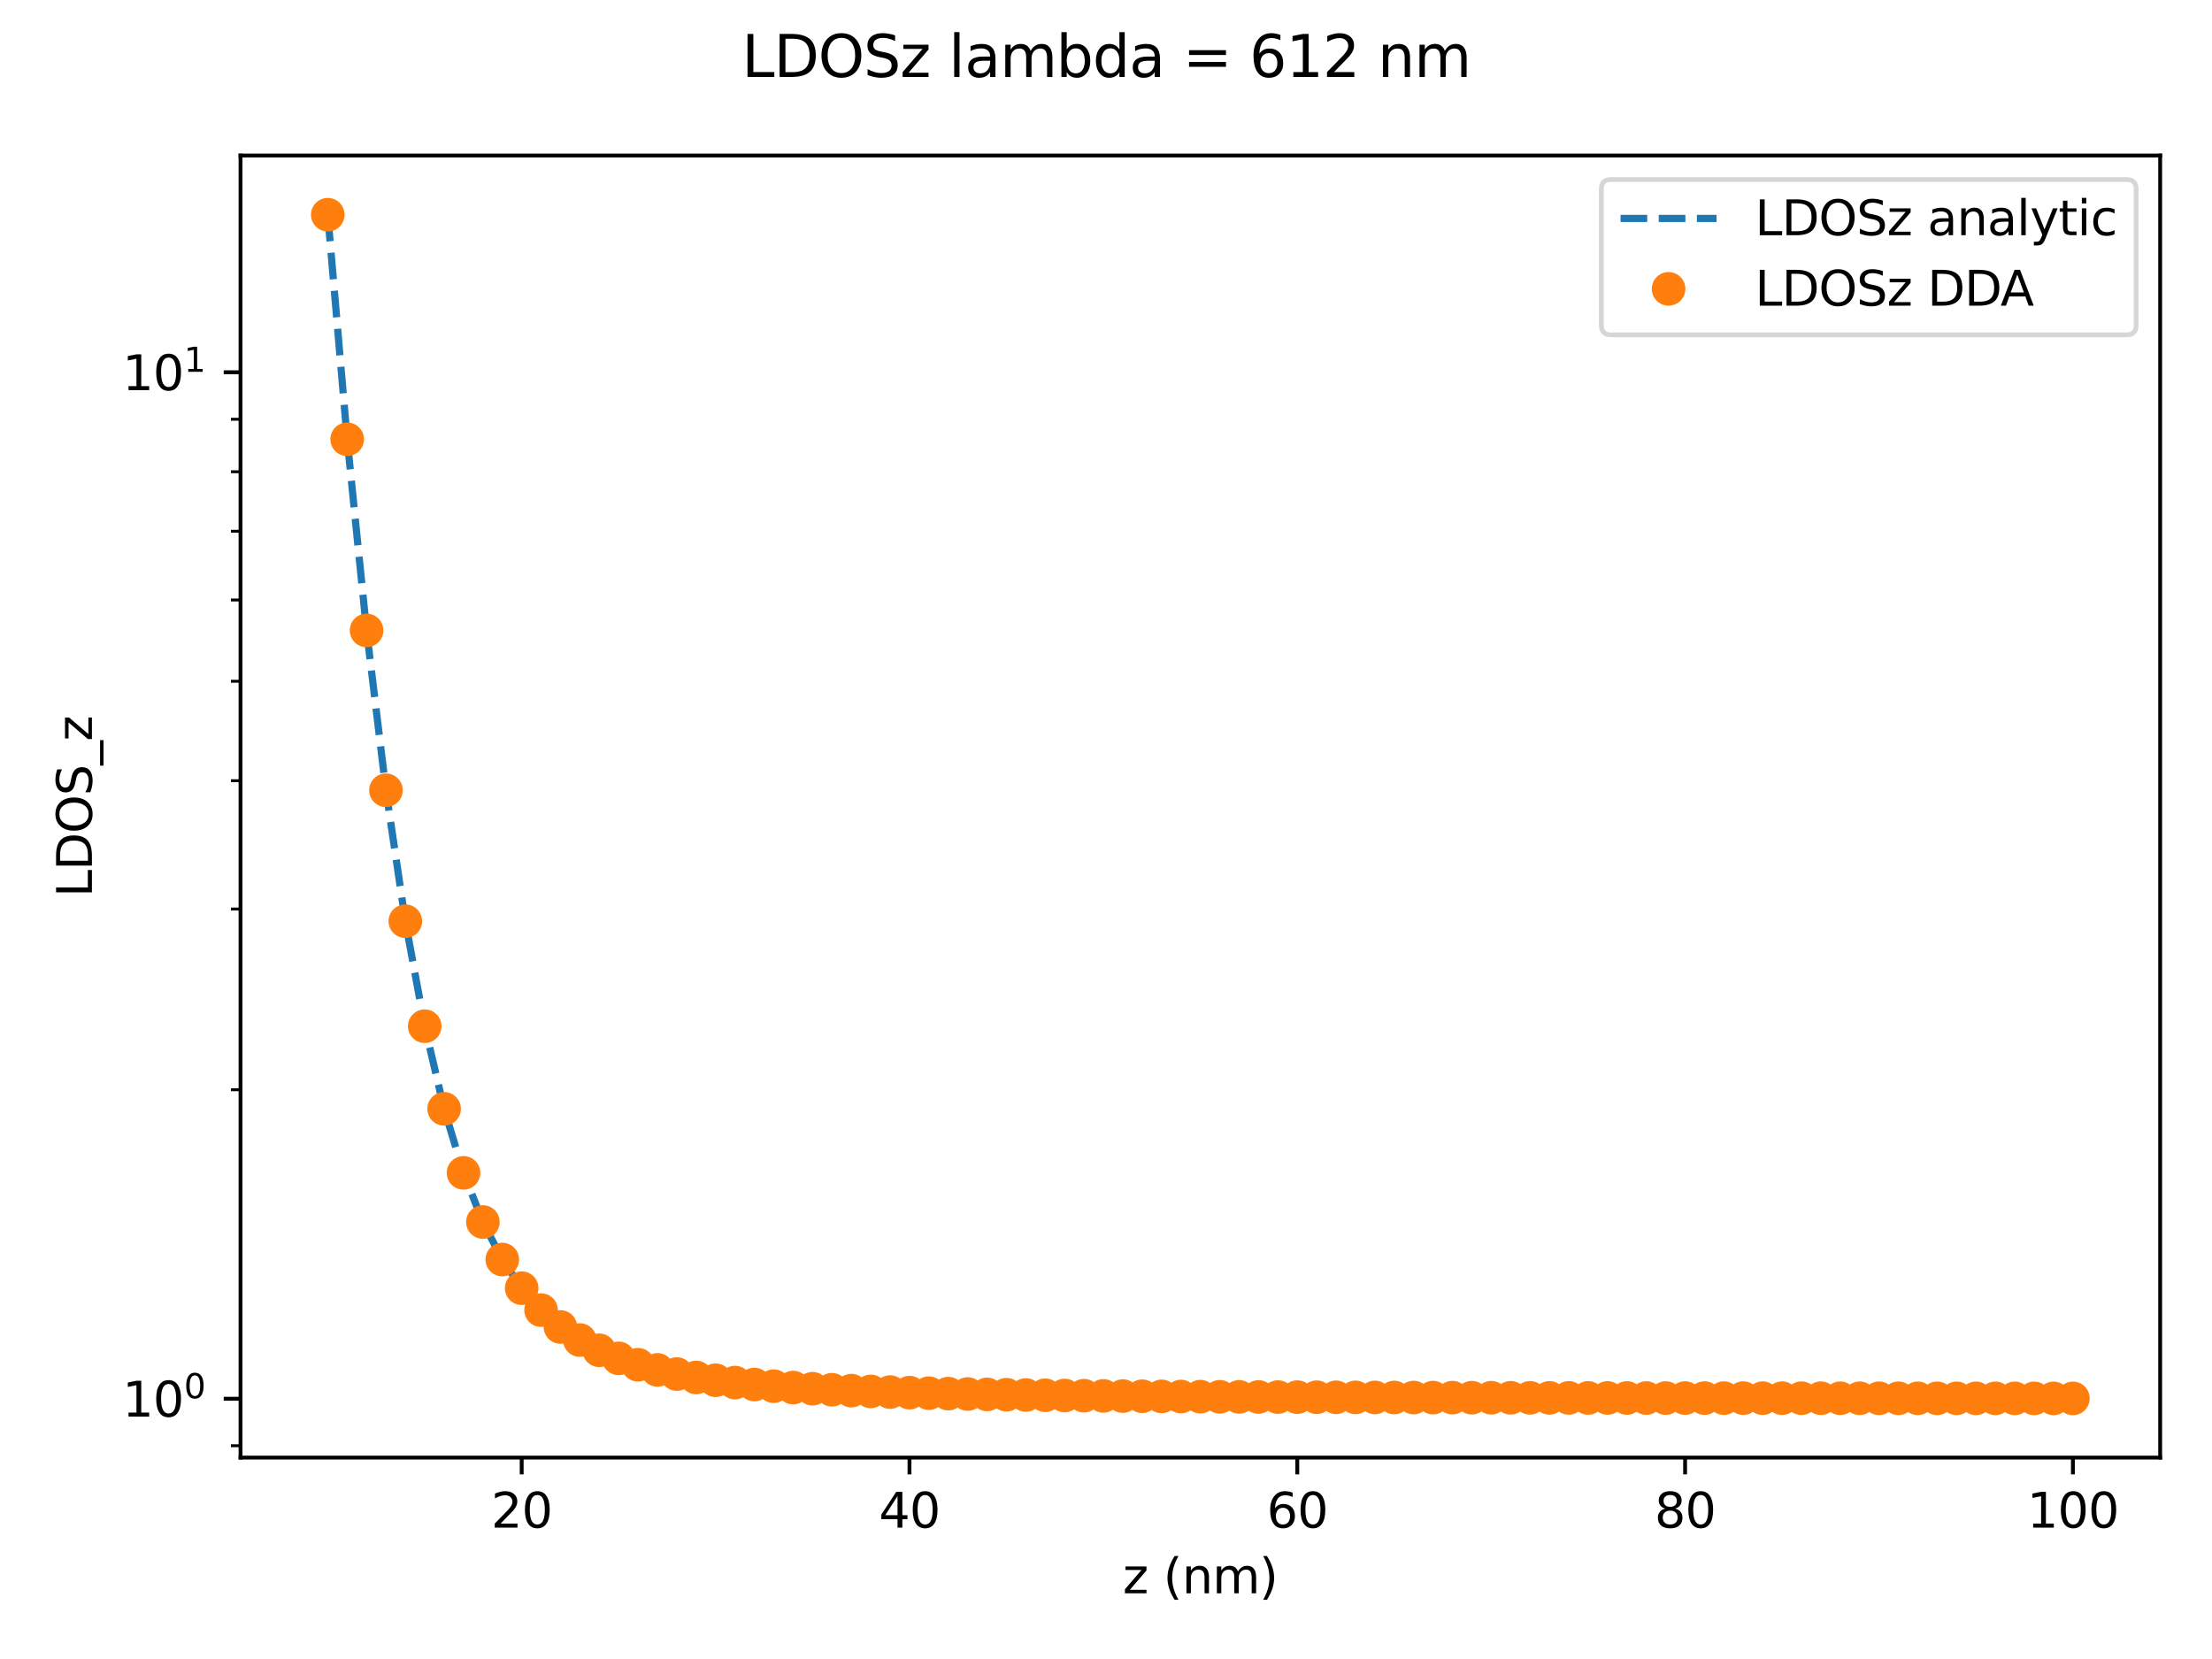 <?xml version="1.0" encoding="utf-8" standalone="no"?>
<!DOCTYPE svg PUBLIC "-//W3C//DTD SVG 1.1//EN"
  "http://www.w3.org/Graphics/SVG/1.1/DTD/svg11.dtd">
<svg xmlns:xlink="http://www.w3.org/1999/xlink" width="460.8pt" height="345.6pt" viewBox="0 0 460.8 345.6" xmlns="http://www.w3.org/2000/svg" version="1.1">
 <defs>
  <style type="text/css">*{stroke-linejoin: round; stroke-linecap: butt}</style>
 </defs>
 <g id="figure_1">
  <g id="patch_1">
   <path d="M 0 345.6 
L 460.8 345.6 
L 460.8 0 
L 0 0 
z
" style="fill: #ffffff"/>
  </g>
  <g id="axes_1">
   <g id="patch_2">
    <path d="M 50.105 303.64 
L 450 303.64 
L 450 32.4 
L 50.105 32.4 
z
" style="fill: #ffffff"/>
   </g>
   <g id="matplotlib.axis_1">
    <g id="xtick_1">
     <g id="line2d_1">
      <defs>
       <path id="mc196cbd47d" d="M 0 0 
L 0 3.5 
" style="stroke: #000000; stroke-width: 0.8"/>
      </defs>
      <g>
       <use xlink:href="#mc196cbd47d" x="108.676" y="303.64" style="stroke: #000000; stroke-width: 0.8"/>
      </g>
     </g>
     <g id="text_1">
      <!-- 20 -->
      <g transform="translate(102.313 318.238)scale(0.1 -0.1)">
       <defs>
        <path id="DejaVuSans-32" d="M 1228 531 
L 3431 531 
L 3431 0 
L 469 0 
L 469 531 
Q 828 903 1448 1529 
Q 2069 2156 2228 2338 
Q 2531 2678 2651 2914 
Q 2772 3150 2772 3378 
Q 2772 3750 2511 3984 
Q 2250 4219 1831 4219 
Q 1534 4219 1204 4116 
Q 875 4013 500 3803 
L 500 4441 
Q 881 4594 1212 4672 
Q 1544 4750 1819 4750 
Q 2544 4750 2975 4387 
Q 3406 4025 3406 3419 
Q 3406 3131 3298 2873 
Q 3191 2616 2906 2266 
Q 2828 2175 2409 1742 
Q 1991 1309 1228 531 
z
" transform="scale(0.016)"/>
        <path id="DejaVuSans-30" d="M 2034 4250 
Q 1547 4250 1301 3770 
Q 1056 3291 1056 2328 
Q 1056 1369 1301 889 
Q 1547 409 2034 409 
Q 2525 409 2770 889 
Q 3016 1369 3016 2328 
Q 3016 3291 2770 3770 
Q 2525 4250 2034 4250 
z
M 2034 4750 
Q 2819 4750 3233 4129 
Q 3647 3509 3647 2328 
Q 3647 1150 3233 529 
Q 2819 -91 2034 -91 
Q 1250 -91 836 529 
Q 422 1150 422 2328 
Q 422 3509 836 4129 
Q 1250 4750 2034 4750 
z
" transform="scale(0.016)"/>
       </defs>
       <use xlink:href="#DejaVuSans-32"/>
       <use xlink:href="#DejaVuSans-30" x="63.623"/>
      </g>
     </g>
    </g>
    <g id="xtick_2">
     <g id="line2d_2">
      <g>
       <use xlink:href="#mc196cbd47d" x="189.462" y="303.64" style="stroke: #000000; stroke-width: 0.8"/>
      </g>
     </g>
     <g id="text_2">
      <!-- 40 -->
      <g transform="translate(183.1 318.238)scale(0.1 -0.1)">
       <defs>
        <path id="DejaVuSans-34" d="M 2419 4116 
L 825 1625 
L 2419 1625 
L 2419 4116 
z
M 2253 4666 
L 3047 4666 
L 3047 1625 
L 3713 1625 
L 3713 1100 
L 3047 1100 
L 3047 0 
L 2419 0 
L 2419 1100 
L 313 1100 
L 313 1709 
L 2253 4666 
z
" transform="scale(0.016)"/>
       </defs>
       <use xlink:href="#DejaVuSans-34"/>
       <use xlink:href="#DejaVuSans-30" x="63.623"/>
      </g>
     </g>
    </g>
    <g id="xtick_3">
     <g id="line2d_3">
      <g>
       <use xlink:href="#mc196cbd47d" x="270.249" y="303.64" style="stroke: #000000; stroke-width: 0.8"/>
      </g>
     </g>
     <g id="text_3">
      <!-- 60 -->
      <g transform="translate(263.887 318.238)scale(0.1 -0.1)">
       <defs>
        <path id="DejaVuSans-36" d="M 2113 2584 
Q 1688 2584 1439 2293 
Q 1191 2003 1191 1497 
Q 1191 994 1439 701 
Q 1688 409 2113 409 
Q 2538 409 2786 701 
Q 3034 994 3034 1497 
Q 3034 2003 2786 2293 
Q 2538 2584 2113 2584 
z
M 3366 4563 
L 3366 3988 
Q 3128 4100 2886 4159 
Q 2644 4219 2406 4219 
Q 1781 4219 1451 3797 
Q 1122 3375 1075 2522 
Q 1259 2794 1537 2939 
Q 1816 3084 2150 3084 
Q 2853 3084 3261 2657 
Q 3669 2231 3669 1497 
Q 3669 778 3244 343 
Q 2819 -91 2113 -91 
Q 1303 -91 875 529 
Q 447 1150 447 2328 
Q 447 3434 972 4092 
Q 1497 4750 2381 4750 
Q 2619 4750 2861 4703 
Q 3103 4656 3366 4563 
z
" transform="scale(0.016)"/>
       </defs>
       <use xlink:href="#DejaVuSans-36"/>
       <use xlink:href="#DejaVuSans-30" x="63.623"/>
      </g>
     </g>
    </g>
    <g id="xtick_4">
     <g id="line2d_4">
      <g>
       <use xlink:href="#mc196cbd47d" x="351.036" y="303.64" style="stroke: #000000; stroke-width: 0.8"/>
      </g>
     </g>
     <g id="text_4">
      <!-- 80 -->
      <g transform="translate(344.674 318.238)scale(0.1 -0.1)">
       <defs>
        <path id="DejaVuSans-38" d="M 2034 2216 
Q 1584 2216 1326 1975 
Q 1069 1734 1069 1313 
Q 1069 891 1326 650 
Q 1584 409 2034 409 
Q 2484 409 2743 651 
Q 3003 894 3003 1313 
Q 3003 1734 2745 1975 
Q 2488 2216 2034 2216 
z
M 1403 2484 
Q 997 2584 770 2862 
Q 544 3141 544 3541 
Q 544 4100 942 4425 
Q 1341 4750 2034 4750 
Q 2731 4750 3128 4425 
Q 3525 4100 3525 3541 
Q 3525 3141 3298 2862 
Q 3072 2584 2669 2484 
Q 3125 2378 3379 2068 
Q 3634 1759 3634 1313 
Q 3634 634 3220 271 
Q 2806 -91 2034 -91 
Q 1263 -91 848 271 
Q 434 634 434 1313 
Q 434 1759 690 2068 
Q 947 2378 1403 2484 
z
M 1172 3481 
Q 1172 3119 1398 2916 
Q 1625 2713 2034 2713 
Q 2441 2713 2670 2916 
Q 2900 3119 2900 3481 
Q 2900 3844 2670 4047 
Q 2441 4250 2034 4250 
Q 1625 4250 1398 4047 
Q 1172 3844 1172 3481 
z
" transform="scale(0.016)"/>
       </defs>
       <use xlink:href="#DejaVuSans-38"/>
       <use xlink:href="#DejaVuSans-30" x="63.623"/>
      </g>
     </g>
    </g>
    <g id="xtick_5">
     <g id="line2d_5">
      <g>
       <use xlink:href="#mc196cbd47d" x="431.823" y="303.64" style="stroke: #000000; stroke-width: 0.8"/>
      </g>
     </g>
     <g id="text_5">
      <!-- 100 -->
      <g transform="translate(422.279 318.238)scale(0.1 -0.1)">
       <defs>
        <path id="DejaVuSans-31" d="M 794 531 
L 1825 531 
L 1825 4091 
L 703 3866 
L 703 4441 
L 1819 4666 
L 2450 4666 
L 2450 531 
L 3481 531 
L 3481 0 
L 794 0 
L 794 531 
z
" transform="scale(0.016)"/>
       </defs>
       <use xlink:href="#DejaVuSans-31"/>
       <use xlink:href="#DejaVuSans-30" x="63.623"/>
       <use xlink:href="#DejaVuSans-30" x="127.246"/>
      </g>
     </g>
    </g>
    <g id="text_6">
     <!-- z (nm) -->
     <g transform="translate(233.899 331.917)scale(0.1 -0.1)">
      <defs>
       <path id="DejaVuSans-7a" d="M 353 3500 
L 3084 3500 
L 3084 2975 
L 922 459 
L 3084 459 
L 3084 0 
L 275 0 
L 275 525 
L 2438 3041 
L 353 3041 
L 353 3500 
z
" transform="scale(0.016)"/>
       <path id="DejaVuSans-20" transform="scale(0.016)"/>
       <path id="DejaVuSans-28" d="M 1984 4856 
Q 1566 4138 1362 3434 
Q 1159 2731 1159 2009 
Q 1159 1288 1364 580 
Q 1569 -128 1984 -844 
L 1484 -844 
Q 1016 -109 783 600 
Q 550 1309 550 2009 
Q 550 2706 781 3412 
Q 1013 4119 1484 4856 
L 1984 4856 
z
" transform="scale(0.016)"/>
       <path id="DejaVuSans-6e" d="M 3513 2113 
L 3513 0 
L 2938 0 
L 2938 2094 
Q 2938 2591 2744 2837 
Q 2550 3084 2163 3084 
Q 1697 3084 1428 2787 
Q 1159 2491 1159 1978 
L 1159 0 
L 581 0 
L 581 3500 
L 1159 3500 
L 1159 2956 
Q 1366 3272 1645 3428 
Q 1925 3584 2291 3584 
Q 2894 3584 3203 3211 
Q 3513 2838 3513 2113 
z
" transform="scale(0.016)"/>
       <path id="DejaVuSans-6d" d="M 3328 2828 
Q 3544 3216 3844 3400 
Q 4144 3584 4550 3584 
Q 5097 3584 5394 3201 
Q 5691 2819 5691 2113 
L 5691 0 
L 5113 0 
L 5113 2094 
Q 5113 2597 4934 2840 
Q 4756 3084 4391 3084 
Q 3944 3084 3684 2787 
Q 3425 2491 3425 1978 
L 3425 0 
L 2847 0 
L 2847 2094 
Q 2847 2600 2669 2842 
Q 2491 3084 2119 3084 
Q 1678 3084 1418 2786 
Q 1159 2488 1159 1978 
L 1159 0 
L 581 0 
L 581 3500 
L 1159 3500 
L 1159 2956 
Q 1356 3278 1631 3431 
Q 1906 3584 2284 3584 
Q 2666 3584 2933 3390 
Q 3200 3197 3328 2828 
z
" transform="scale(0.016)"/>
       <path id="DejaVuSans-29" d="M 513 4856 
L 1013 4856 
Q 1481 4119 1714 3412 
Q 1947 2706 1947 2009 
Q 1947 1309 1714 600 
Q 1481 -109 1013 -844 
L 513 -844 
Q 928 -128 1133 580 
Q 1338 1288 1338 2009 
Q 1338 2731 1133 3434 
Q 928 4138 513 4856 
z
" transform="scale(0.016)"/>
      </defs>
      <use xlink:href="#DejaVuSans-7a"/>
      <use xlink:href="#DejaVuSans-20" x="52.49"/>
      <use xlink:href="#DejaVuSans-28" x="84.277"/>
      <use xlink:href="#DejaVuSans-6e" x="123.291"/>
      <use xlink:href="#DejaVuSans-6d" x="186.67"/>
      <use xlink:href="#DejaVuSans-29" x="284.082"/>
     </g>
    </g>
   </g>
   <g id="matplotlib.axis_2">
    <g id="ytick_1">
     <g id="line2d_6">
      <defs>
       <path id="m024218b50d" d="M 0 0 
L -3.5 0 
" style="stroke: #000000; stroke-width: 0.8"/>
      </defs>
      <g>
       <use xlink:href="#m024218b50d" x="50.105" y="291.385" style="stroke: #000000; stroke-width: 0.8"/>
      </g>
     </g>
     <g id="text_7">
      <!-- $\mathdefault{10^{0}}$ -->
      <g transform="translate(25.505 295.184)scale(0.1 -0.1)">
       <use xlink:href="#DejaVuSans-31" transform="translate(0 0.766)"/>
       <use xlink:href="#DejaVuSans-30" transform="translate(63.623 0.766)"/>
       <use xlink:href="#DejaVuSans-30" transform="translate(128.203 39.047)scale(0.7)"/>
      </g>
     </g>
    </g>
    <g id="ytick_2">
     <g id="line2d_7">
      <g>
       <use xlink:href="#m024218b50d" x="50.105" y="77.55" style="stroke: #000000; stroke-width: 0.8"/>
      </g>
     </g>
     <g id="text_8">
      <!-- $\mathdefault{10^{1}}$ -->
      <g transform="translate(25.505 81.349)scale(0.1 -0.1)">
       <use xlink:href="#DejaVuSans-31" transform="translate(0 0.684)"/>
       <use xlink:href="#DejaVuSans-30" transform="translate(63.623 0.684)"/>
       <use xlink:href="#DejaVuSans-31" transform="translate(128.203 38.966)scale(0.7)"/>
      </g>
     </g>
    </g>
    <g id="ytick_3">
     <g id="line2d_8">
      <defs>
       <path id="ma60c635001" d="M 0 0 
L -2 0 
" style="stroke: #000000; stroke-width: 0.6"/>
      </defs>
      <g>
       <use xlink:href="#ma60c635001" x="50.105" y="301.169" style="stroke: #000000; stroke-width: 0.6"/>
      </g>
     </g>
    </g>
    <g id="ytick_4">
     <g id="line2d_9">
      <g>
       <use xlink:href="#ma60c635001" x="50.105" y="227.014" style="stroke: #000000; stroke-width: 0.6"/>
      </g>
     </g>
    </g>
    <g id="ytick_5">
     <g id="line2d_10">
      <g>
       <use xlink:href="#ma60c635001" x="50.105" y="189.359" style="stroke: #000000; stroke-width: 0.6"/>
      </g>
     </g>
    </g>
    <g id="ytick_6">
     <g id="line2d_11">
      <g>
       <use xlink:href="#ma60c635001" x="50.105" y="162.643" style="stroke: #000000; stroke-width: 0.6"/>
      </g>
     </g>
    </g>
    <g id="ytick_7">
     <g id="line2d_12">
      <g>
       <use xlink:href="#ma60c635001" x="50.105" y="141.92" style="stroke: #000000; stroke-width: 0.6"/>
      </g>
     </g>
    </g>
    <g id="ytick_8">
     <g id="line2d_13">
      <g>
       <use xlink:href="#ma60c635001" x="50.105" y="124.989" style="stroke: #000000; stroke-width: 0.6"/>
      </g>
     </g>
    </g>
    <g id="ytick_9">
     <g id="line2d_14">
      <g>
       <use xlink:href="#ma60c635001" x="50.105" y="110.673" style="stroke: #000000; stroke-width: 0.6"/>
      </g>
     </g>
    </g>
    <g id="ytick_10">
     <g id="line2d_15">
      <g>
       <use xlink:href="#ma60c635001" x="50.105" y="98.273" style="stroke: #000000; stroke-width: 0.6"/>
      </g>
     </g>
    </g>
    <g id="ytick_11">
     <g id="line2d_16">
      <g>
       <use xlink:href="#ma60c635001" x="50.105" y="87.334" style="stroke: #000000; stroke-width: 0.6"/>
      </g>
     </g>
    </g>
    <g id="text_9">
     <!-- LDOS_z -->
     <g transform="translate(19.147 186.89)rotate(-90)scale(0.1 -0.1)">
      <defs>
       <path id="DejaVuSans-4c" d="M 628 4666 
L 1259 4666 
L 1259 531 
L 3531 531 
L 3531 0 
L 628 0 
L 628 4666 
z
" transform="scale(0.016)"/>
       <path id="DejaVuSans-44" d="M 1259 4147 
L 1259 519 
L 2022 519 
Q 2988 519 3436 956 
Q 3884 1394 3884 2338 
Q 3884 3275 3436 3711 
Q 2988 4147 2022 4147 
L 1259 4147 
z
M 628 4666 
L 1925 4666 
Q 3281 4666 3915 4102 
Q 4550 3538 4550 2338 
Q 4550 1131 3912 565 
Q 3275 0 1925 0 
L 628 0 
L 628 4666 
z
" transform="scale(0.016)"/>
       <path id="DejaVuSans-4f" d="M 2522 4238 
Q 1834 4238 1429 3725 
Q 1025 3213 1025 2328 
Q 1025 1447 1429 934 
Q 1834 422 2522 422 
Q 3209 422 3611 934 
Q 4013 1447 4013 2328 
Q 4013 3213 3611 3725 
Q 3209 4238 2522 4238 
z
M 2522 4750 
Q 3503 4750 4090 4092 
Q 4678 3434 4678 2328 
Q 4678 1225 4090 567 
Q 3503 -91 2522 -91 
Q 1538 -91 948 565 
Q 359 1222 359 2328 
Q 359 3434 948 4092 
Q 1538 4750 2522 4750 
z
" transform="scale(0.016)"/>
       <path id="DejaVuSans-53" d="M 3425 4513 
L 3425 3897 
Q 3066 4069 2747 4153 
Q 2428 4238 2131 4238 
Q 1616 4238 1336 4038 
Q 1056 3838 1056 3469 
Q 1056 3159 1242 3001 
Q 1428 2844 1947 2747 
L 2328 2669 
Q 3034 2534 3370 2195 
Q 3706 1856 3706 1288 
Q 3706 609 3251 259 
Q 2797 -91 1919 -91 
Q 1588 -91 1214 -16 
Q 841 59 441 206 
L 441 856 
Q 825 641 1194 531 
Q 1563 422 1919 422 
Q 2459 422 2753 634 
Q 3047 847 3047 1241 
Q 3047 1584 2836 1778 
Q 2625 1972 2144 2069 
L 1759 2144 
Q 1053 2284 737 2584 
Q 422 2884 422 3419 
Q 422 4038 858 4394 
Q 1294 4750 2059 4750 
Q 2388 4750 2728 4690 
Q 3069 4631 3425 4513 
z
" transform="scale(0.016)"/>
       <path id="DejaVuSans-5f" d="M 3263 -1063 
L 3263 -1509 
L -63 -1509 
L -63 -1063 
L 3263 -1063 
z
" transform="scale(0.016)"/>
      </defs>
      <use xlink:href="#DejaVuSans-4c"/>
      <use xlink:href="#DejaVuSans-44" x="55.713"/>
      <use xlink:href="#DejaVuSans-4f" x="132.715"/>
      <use xlink:href="#DejaVuSans-53" x="211.426"/>
      <use xlink:href="#DejaVuSans-5f" x="274.902"/>
      <use xlink:href="#DejaVuSans-7a" x="324.902"/>
     </g>
    </g>
   </g>
   <g id="line2d_17">
    <path d="M 68.282 44.729 
L 72.322 91.508 
L 76.361 131.326 
L 80.4 164.627 
L 84.44 191.905 
L 88.479 213.78 
L 92.518 230.99 
L 96.558 244.33 
L 100.597 254.568 
L 104.636 262.386 
L 108.676 268.354 
L 112.715 272.922 
L 116.754 276.437 
L 120.794 279.162 
L 124.833 281.291 
L 128.872 282.969 
L 132.912 284.304 
L 136.951 285.375 
L 140.99 286.242 
L 145.03 286.95 
L 149.069 287.534 
L 153.108 288.018 
L 157.148 288.423 
L 161.187 288.764 
L 165.226 289.053 
L 169.266 289.3 
L 173.305 289.512 
L 177.344 289.696 
L 181.384 289.855 
L 185.423 289.994 
L 189.462 290.115 
L 193.502 290.223 
L 197.541 290.318 
L 201.581 290.402 
L 205.62 290.477 
L 209.659 290.544 
L 213.699 290.605 
L 217.738 290.659 
L 221.777 290.709 
L 225.817 290.753 
L 229.856 290.794 
L 233.895 290.831 
L 237.935 290.864 
L 241.974 290.895 
L 246.013 290.924 
L 250.053 290.95 
L 254.092 290.974 
L 258.131 290.996 
L 262.171 291.016 
L 266.21 291.036 
L 270.249 291.053 
L 274.289 291.07 
L 278.328 291.085 
L 282.367 291.099 
L 286.407 291.112 
L 290.446 291.125 
L 294.485 291.137 
L 298.525 291.148 
L 302.564 291.158 
L 306.603 291.167 
L 310.643 291.177 
L 314.682 291.185 
L 318.721 291.193 
L 322.761 291.201 
L 326.8 291.208 
L 330.839 291.215 
L 334.879 291.221 
L 338.918 291.227 
L 342.957 291.233 
L 346.997 291.239 
L 351.036 291.244 
L 355.075 291.249 
L 359.115 291.254 
L 363.154 291.258 
L 367.194 291.263 
L 371.233 291.267 
L 375.272 291.271 
L 379.312 291.274 
L 383.351 291.278 
L 387.39 291.281 
L 391.43 291.285 
L 395.469 291.288 
L 399.508 291.291 
L 403.548 291.294 
L 407.587 291.296 
L 411.626 291.299 
L 415.666 291.302 
L 419.705 291.304 
L 423.744 291.306 
L 427.784 291.309 
L 431.823 291.311 
" clip-path="url(#pdadd6a189e)" style="fill: none; stroke-dasharray: 5.55,2.4; stroke-dashoffset: 0; stroke: #1f77b4; stroke-width: 1.5"/>
   </g>
   <g id="line2d_18">
    <defs>
     <path id="m99166d2a4c" d="M 0 3 
C 0.796 3 1.559 2.684 2.121 2.121 
C 2.684 1.559 3 0.796 3 0 
C 3 -0.796 2.684 -1.559 2.121 -2.121 
C 1.559 -2.684 0.796 -3 0 -3 
C -0.796 -3 -1.559 -2.684 -2.121 -2.121 
C -2.684 -1.559 -3 -0.796 -3 0 
C -3 0.796 -2.684 1.559 -2.121 2.121 
C -1.559 2.684 -0.796 3 0 3 
z
" style="stroke: #ff7f0e"/>
    </defs>
    <g clip-path="url(#pdadd6a189e)">
     <use xlink:href="#m99166d2a4c" x="68.282" y="44.729" style="fill: #ff7f0e; stroke: #ff7f0e"/>
     <use xlink:href="#m99166d2a4c" x="72.322" y="91.508" style="fill: #ff7f0e; stroke: #ff7f0e"/>
     <use xlink:href="#m99166d2a4c" x="76.361" y="131.326" style="fill: #ff7f0e; stroke: #ff7f0e"/>
     <use xlink:href="#m99166d2a4c" x="80.4" y="164.627" style="fill: #ff7f0e; stroke: #ff7f0e"/>
     <use xlink:href="#m99166d2a4c" x="84.44" y="191.905" style="fill: #ff7f0e; stroke: #ff7f0e"/>
     <use xlink:href="#m99166d2a4c" x="88.479" y="213.78" style="fill: #ff7f0e; stroke: #ff7f0e"/>
     <use xlink:href="#m99166d2a4c" x="92.518" y="230.99" style="fill: #ff7f0e; stroke: #ff7f0e"/>
     <use xlink:href="#m99166d2a4c" x="96.558" y="244.33" style="fill: #ff7f0e; stroke: #ff7f0e"/>
     <use xlink:href="#m99166d2a4c" x="100.597" y="254.568" style="fill: #ff7f0e; stroke: #ff7f0e"/>
     <use xlink:href="#m99166d2a4c" x="104.636" y="262.386" style="fill: #ff7f0e; stroke: #ff7f0e"/>
     <use xlink:href="#m99166d2a4c" x="108.676" y="268.354" style="fill: #ff7f0e; stroke: #ff7f0e"/>
     <use xlink:href="#m99166d2a4c" x="112.715" y="272.922" style="fill: #ff7f0e; stroke: #ff7f0e"/>
     <use xlink:href="#m99166d2a4c" x="116.754" y="276.437" style="fill: #ff7f0e; stroke: #ff7f0e"/>
     <use xlink:href="#m99166d2a4c" x="120.794" y="279.162" style="fill: #ff7f0e; stroke: #ff7f0e"/>
     <use xlink:href="#m99166d2a4c" x="124.833" y="281.291" style="fill: #ff7f0e; stroke: #ff7f0e"/>
     <use xlink:href="#m99166d2a4c" x="128.872" y="282.969" style="fill: #ff7f0e; stroke: #ff7f0e"/>
     <use xlink:href="#m99166d2a4c" x="132.912" y="284.304" style="fill: #ff7f0e; stroke: #ff7f0e"/>
     <use xlink:href="#m99166d2a4c" x="136.951" y="285.375" style="fill: #ff7f0e; stroke: #ff7f0e"/>
     <use xlink:href="#m99166d2a4c" x="140.99" y="286.242" style="fill: #ff7f0e; stroke: #ff7f0e"/>
     <use xlink:href="#m99166d2a4c" x="145.03" y="286.95" style="fill: #ff7f0e; stroke: #ff7f0e"/>
     <use xlink:href="#m99166d2a4c" x="149.069" y="287.534" style="fill: #ff7f0e; stroke: #ff7f0e"/>
     <use xlink:href="#m99166d2a4c" x="153.108" y="288.018" style="fill: #ff7f0e; stroke: #ff7f0e"/>
     <use xlink:href="#m99166d2a4c" x="157.148" y="288.423" style="fill: #ff7f0e; stroke: #ff7f0e"/>
     <use xlink:href="#m99166d2a4c" x="161.187" y="288.764" style="fill: #ff7f0e; stroke: #ff7f0e"/>
     <use xlink:href="#m99166d2a4c" x="165.226" y="289.053" style="fill: #ff7f0e; stroke: #ff7f0e"/>
     <use xlink:href="#m99166d2a4c" x="169.266" y="289.3" style="fill: #ff7f0e; stroke: #ff7f0e"/>
     <use xlink:href="#m99166d2a4c" x="173.305" y="289.512" style="fill: #ff7f0e; stroke: #ff7f0e"/>
     <use xlink:href="#m99166d2a4c" x="177.344" y="289.696" style="fill: #ff7f0e; stroke: #ff7f0e"/>
     <use xlink:href="#m99166d2a4c" x="181.384" y="289.855" style="fill: #ff7f0e; stroke: #ff7f0e"/>
     <use xlink:href="#m99166d2a4c" x="185.423" y="289.994" style="fill: #ff7f0e; stroke: #ff7f0e"/>
     <use xlink:href="#m99166d2a4c" x="189.462" y="290.115" style="fill: #ff7f0e; stroke: #ff7f0e"/>
     <use xlink:href="#m99166d2a4c" x="193.502" y="290.223" style="fill: #ff7f0e; stroke: #ff7f0e"/>
     <use xlink:href="#m99166d2a4c" x="197.541" y="290.318" style="fill: #ff7f0e; stroke: #ff7f0e"/>
     <use xlink:href="#m99166d2a4c" x="201.581" y="290.402" style="fill: #ff7f0e; stroke: #ff7f0e"/>
     <use xlink:href="#m99166d2a4c" x="205.62" y="290.477" style="fill: #ff7f0e; stroke: #ff7f0e"/>
     <use xlink:href="#m99166d2a4c" x="209.659" y="290.544" style="fill: #ff7f0e; stroke: #ff7f0e"/>
     <use xlink:href="#m99166d2a4c" x="213.699" y="290.605" style="fill: #ff7f0e; stroke: #ff7f0e"/>
     <use xlink:href="#m99166d2a4c" x="217.738" y="290.659" style="fill: #ff7f0e; stroke: #ff7f0e"/>
     <use xlink:href="#m99166d2a4c" x="221.777" y="290.709" style="fill: #ff7f0e; stroke: #ff7f0e"/>
     <use xlink:href="#m99166d2a4c" x="225.817" y="290.753" style="fill: #ff7f0e; stroke: #ff7f0e"/>
     <use xlink:href="#m99166d2a4c" x="229.856" y="290.794" style="fill: #ff7f0e; stroke: #ff7f0e"/>
     <use xlink:href="#m99166d2a4c" x="233.895" y="290.831" style="fill: #ff7f0e; stroke: #ff7f0e"/>
     <use xlink:href="#m99166d2a4c" x="237.935" y="290.864" style="fill: #ff7f0e; stroke: #ff7f0e"/>
     <use xlink:href="#m99166d2a4c" x="241.974" y="290.895" style="fill: #ff7f0e; stroke: #ff7f0e"/>
     <use xlink:href="#m99166d2a4c" x="246.013" y="290.924" style="fill: #ff7f0e; stroke: #ff7f0e"/>
     <use xlink:href="#m99166d2a4c" x="250.053" y="290.95" style="fill: #ff7f0e; stroke: #ff7f0e"/>
     <use xlink:href="#m99166d2a4c" x="254.092" y="290.974" style="fill: #ff7f0e; stroke: #ff7f0e"/>
     <use xlink:href="#m99166d2a4c" x="258.131" y="290.996" style="fill: #ff7f0e; stroke: #ff7f0e"/>
     <use xlink:href="#m99166d2a4c" x="262.171" y="291.016" style="fill: #ff7f0e; stroke: #ff7f0e"/>
     <use xlink:href="#m99166d2a4c" x="266.21" y="291.036" style="fill: #ff7f0e; stroke: #ff7f0e"/>
     <use xlink:href="#m99166d2a4c" x="270.249" y="291.053" style="fill: #ff7f0e; stroke: #ff7f0e"/>
     <use xlink:href="#m99166d2a4c" x="274.289" y="291.07" style="fill: #ff7f0e; stroke: #ff7f0e"/>
     <use xlink:href="#m99166d2a4c" x="278.328" y="291.085" style="fill: #ff7f0e; stroke: #ff7f0e"/>
     <use xlink:href="#m99166d2a4c" x="282.367" y="291.099" style="fill: #ff7f0e; stroke: #ff7f0e"/>
     <use xlink:href="#m99166d2a4c" x="286.407" y="291.112" style="fill: #ff7f0e; stroke: #ff7f0e"/>
     <use xlink:href="#m99166d2a4c" x="290.446" y="291.125" style="fill: #ff7f0e; stroke: #ff7f0e"/>
     <use xlink:href="#m99166d2a4c" x="294.485" y="291.137" style="fill: #ff7f0e; stroke: #ff7f0e"/>
     <use xlink:href="#m99166d2a4c" x="298.525" y="291.148" style="fill: #ff7f0e; stroke: #ff7f0e"/>
     <use xlink:href="#m99166d2a4c" x="302.564" y="291.158" style="fill: #ff7f0e; stroke: #ff7f0e"/>
     <use xlink:href="#m99166d2a4c" x="306.603" y="291.167" style="fill: #ff7f0e; stroke: #ff7f0e"/>
     <use xlink:href="#m99166d2a4c" x="310.643" y="291.177" style="fill: #ff7f0e; stroke: #ff7f0e"/>
     <use xlink:href="#m99166d2a4c" x="314.682" y="291.185" style="fill: #ff7f0e; stroke: #ff7f0e"/>
     <use xlink:href="#m99166d2a4c" x="318.721" y="291.193" style="fill: #ff7f0e; stroke: #ff7f0e"/>
     <use xlink:href="#m99166d2a4c" x="322.761" y="291.201" style="fill: #ff7f0e; stroke: #ff7f0e"/>
     <use xlink:href="#m99166d2a4c" x="326.8" y="291.208" style="fill: #ff7f0e; stroke: #ff7f0e"/>
     <use xlink:href="#m99166d2a4c" x="330.839" y="291.215" style="fill: #ff7f0e; stroke: #ff7f0e"/>
     <use xlink:href="#m99166d2a4c" x="334.879" y="291.221" style="fill: #ff7f0e; stroke: #ff7f0e"/>
     <use xlink:href="#m99166d2a4c" x="338.918" y="291.227" style="fill: #ff7f0e; stroke: #ff7f0e"/>
     <use xlink:href="#m99166d2a4c" x="342.957" y="291.233" style="fill: #ff7f0e; stroke: #ff7f0e"/>
     <use xlink:href="#m99166d2a4c" x="346.997" y="291.239" style="fill: #ff7f0e; stroke: #ff7f0e"/>
     <use xlink:href="#m99166d2a4c" x="351.036" y="291.244" style="fill: #ff7f0e; stroke: #ff7f0e"/>
     <use xlink:href="#m99166d2a4c" x="355.075" y="291.249" style="fill: #ff7f0e; stroke: #ff7f0e"/>
     <use xlink:href="#m99166d2a4c" x="359.115" y="291.254" style="fill: #ff7f0e; stroke: #ff7f0e"/>
     <use xlink:href="#m99166d2a4c" x="363.154" y="291.258" style="fill: #ff7f0e; stroke: #ff7f0e"/>
     <use xlink:href="#m99166d2a4c" x="367.194" y="291.263" style="fill: #ff7f0e; stroke: #ff7f0e"/>
     <use xlink:href="#m99166d2a4c" x="371.233" y="291.267" style="fill: #ff7f0e; stroke: #ff7f0e"/>
     <use xlink:href="#m99166d2a4c" x="375.272" y="291.271" style="fill: #ff7f0e; stroke: #ff7f0e"/>
     <use xlink:href="#m99166d2a4c" x="379.312" y="291.274" style="fill: #ff7f0e; stroke: #ff7f0e"/>
     <use xlink:href="#m99166d2a4c" x="383.351" y="291.278" style="fill: #ff7f0e; stroke: #ff7f0e"/>
     <use xlink:href="#m99166d2a4c" x="387.39" y="291.281" style="fill: #ff7f0e; stroke: #ff7f0e"/>
     <use xlink:href="#m99166d2a4c" x="391.43" y="291.285" style="fill: #ff7f0e; stroke: #ff7f0e"/>
     <use xlink:href="#m99166d2a4c" x="395.469" y="291.288" style="fill: #ff7f0e; stroke: #ff7f0e"/>
     <use xlink:href="#m99166d2a4c" x="399.508" y="291.291" style="fill: #ff7f0e; stroke: #ff7f0e"/>
     <use xlink:href="#m99166d2a4c" x="403.548" y="291.294" style="fill: #ff7f0e; stroke: #ff7f0e"/>
     <use xlink:href="#m99166d2a4c" x="407.587" y="291.296" style="fill: #ff7f0e; stroke: #ff7f0e"/>
     <use xlink:href="#m99166d2a4c" x="411.626" y="291.299" style="fill: #ff7f0e; stroke: #ff7f0e"/>
     <use xlink:href="#m99166d2a4c" x="415.666" y="291.302" style="fill: #ff7f0e; stroke: #ff7f0e"/>
     <use xlink:href="#m99166d2a4c" x="419.705" y="291.304" style="fill: #ff7f0e; stroke: #ff7f0e"/>
     <use xlink:href="#m99166d2a4c" x="423.744" y="291.306" style="fill: #ff7f0e; stroke: #ff7f0e"/>
     <use xlink:href="#m99166d2a4c" x="427.784" y="291.309" style="fill: #ff7f0e; stroke: #ff7f0e"/>
     <use xlink:href="#m99166d2a4c" x="431.823" y="291.311" style="fill: #ff7f0e; stroke: #ff7f0e"/>
    </g>
   </g>
   <g id="patch_3">
    <path d="M 50.105 303.64 
L 50.105 32.4 
" style="fill: none; stroke: #000000; stroke-width: 0.8; stroke-linejoin: miter; stroke-linecap: square"/>
   </g>
   <g id="patch_4">
    <path d="M 450 303.64 
L 450 32.4 
" style="fill: none; stroke: #000000; stroke-width: 0.8; stroke-linejoin: miter; stroke-linecap: square"/>
   </g>
   <g id="patch_5">
    <path d="M 50.105 303.64 
L 450 303.64 
" style="fill: none; stroke: #000000; stroke-width: 0.8; stroke-linejoin: miter; stroke-linecap: square"/>
   </g>
   <g id="patch_6">
    <path d="M 50.105 32.4 
L 450 32.4 
" style="fill: none; stroke: #000000; stroke-width: 0.8; stroke-linejoin: miter; stroke-linecap: square"/>
   </g>
   <g id="legend_1">
    <g id="patch_7">
     <path d="M 335.594 69.756 
L 443 69.756 
Q 445 69.756 445 67.756 
L 445 39.4 
Q 445 37.4 443 37.4 
L 335.594 37.4 
Q 333.594 37.4 333.594 39.4 
L 333.594 67.756 
Q 333.594 69.756 335.594 69.756 
z
" style="fill: #ffffff; opacity: 0.8; stroke: #cccccc; stroke-linejoin: miter"/>
    </g>
    <g id="line2d_19">
     <path d="M 337.594 45.498 
L 347.594 45.498 
L 357.594 45.498 
" style="fill: none; stroke-dasharray: 5.55,2.4; stroke-dashoffset: 0; stroke: #1f77b4; stroke-width: 1.5"/>
    </g>
    <g id="text_10">
     <!-- LDOSz analytic -->
     <g transform="translate(365.594 48.998)scale(0.1 -0.1)">
      <defs>
       <path id="DejaVuSans-61" d="M 2194 1759 
Q 1497 1759 1228 1600 
Q 959 1441 959 1056 
Q 959 750 1161 570 
Q 1363 391 1709 391 
Q 2188 391 2477 730 
Q 2766 1069 2766 1631 
L 2766 1759 
L 2194 1759 
z
M 3341 1997 
L 3341 0 
L 2766 0 
L 2766 531 
Q 2569 213 2275 61 
Q 1981 -91 1556 -91 
Q 1019 -91 701 211 
Q 384 513 384 1019 
Q 384 1609 779 1909 
Q 1175 2209 1959 2209 
L 2766 2209 
L 2766 2266 
Q 2766 2663 2505 2880 
Q 2244 3097 1772 3097 
Q 1472 3097 1187 3025 
Q 903 2953 641 2809 
L 641 3341 
Q 956 3463 1253 3523 
Q 1550 3584 1831 3584 
Q 2591 3584 2966 3190 
Q 3341 2797 3341 1997 
z
" transform="scale(0.016)"/>
       <path id="DejaVuSans-6c" d="M 603 4863 
L 1178 4863 
L 1178 0 
L 603 0 
L 603 4863 
z
" transform="scale(0.016)"/>
       <path id="DejaVuSans-79" d="M 2059 -325 
Q 1816 -950 1584 -1140 
Q 1353 -1331 966 -1331 
L 506 -1331 
L 506 -850 
L 844 -850 
Q 1081 -850 1212 -737 
Q 1344 -625 1503 -206 
L 1606 56 
L 191 3500 
L 800 3500 
L 1894 763 
L 2988 3500 
L 3597 3500 
L 2059 -325 
z
" transform="scale(0.016)"/>
       <path id="DejaVuSans-74" d="M 1172 4494 
L 1172 3500 
L 2356 3500 
L 2356 3053 
L 1172 3053 
L 1172 1153 
Q 1172 725 1289 603 
Q 1406 481 1766 481 
L 2356 481 
L 2356 0 
L 1766 0 
Q 1100 0 847 248 
Q 594 497 594 1153 
L 594 3053 
L 172 3053 
L 172 3500 
L 594 3500 
L 594 4494 
L 1172 4494 
z
" transform="scale(0.016)"/>
       <path id="DejaVuSans-69" d="M 603 3500 
L 1178 3500 
L 1178 0 
L 603 0 
L 603 3500 
z
M 603 4863 
L 1178 4863 
L 1178 4134 
L 603 4134 
L 603 4863 
z
" transform="scale(0.016)"/>
       <path id="DejaVuSans-63" d="M 3122 3366 
L 3122 2828 
Q 2878 2963 2633 3030 
Q 2388 3097 2138 3097 
Q 1578 3097 1268 2742 
Q 959 2388 959 1747 
Q 959 1106 1268 751 
Q 1578 397 2138 397 
Q 2388 397 2633 464 
Q 2878 531 3122 666 
L 3122 134 
Q 2881 22 2623 -34 
Q 2366 -91 2075 -91 
Q 1284 -91 818 406 
Q 353 903 353 1747 
Q 353 2603 823 3093 
Q 1294 3584 2113 3584 
Q 2378 3584 2631 3529 
Q 2884 3475 3122 3366 
z
" transform="scale(0.016)"/>
      </defs>
      <use xlink:href="#DejaVuSans-4c"/>
      <use xlink:href="#DejaVuSans-44" x="55.713"/>
      <use xlink:href="#DejaVuSans-4f" x="132.715"/>
      <use xlink:href="#DejaVuSans-53" x="211.426"/>
      <use xlink:href="#DejaVuSans-7a" x="274.902"/>
      <use xlink:href="#DejaVuSans-20" x="327.393"/>
      <use xlink:href="#DejaVuSans-61" x="359.18"/>
      <use xlink:href="#DejaVuSans-6e" x="420.459"/>
      <use xlink:href="#DejaVuSans-61" x="483.838"/>
      <use xlink:href="#DejaVuSans-6c" x="545.117"/>
      <use xlink:href="#DejaVuSans-79" x="572.9"/>
      <use xlink:href="#DejaVuSans-74" x="632.08"/>
      <use xlink:href="#DejaVuSans-69" x="671.289"/>
      <use xlink:href="#DejaVuSans-63" x="699.072"/>
     </g>
    </g>
    <g id="line2d_20">
     <g>
      <use xlink:href="#m99166d2a4c" x="347.594" y="60.177" style="fill: #ff7f0e; stroke: #ff7f0e"/>
     </g>
    </g>
    <g id="text_11">
     <!-- LDOSz DDA -->
     <g transform="translate(365.594 63.677)scale(0.1 -0.1)">
      <defs>
       <path id="DejaVuSans-41" d="M 2188 4044 
L 1331 1722 
L 3047 1722 
L 2188 4044 
z
M 1831 4666 
L 2547 4666 
L 4325 0 
L 3669 0 
L 3244 1197 
L 1141 1197 
L 716 0 
L 50 0 
L 1831 4666 
z
" transform="scale(0.016)"/>
      </defs>
      <use xlink:href="#DejaVuSans-4c"/>
      <use xlink:href="#DejaVuSans-44" x="55.713"/>
      <use xlink:href="#DejaVuSans-4f" x="132.715"/>
      <use xlink:href="#DejaVuSans-53" x="211.426"/>
      <use xlink:href="#DejaVuSans-7a" x="274.902"/>
      <use xlink:href="#DejaVuSans-20" x="327.393"/>
      <use xlink:href="#DejaVuSans-44" x="359.18"/>
      <use xlink:href="#DejaVuSans-44" x="436.182"/>
      <use xlink:href="#DejaVuSans-41" x="511.434"/>
     </g>
    </g>
   </g>
  </g>
  <g id="text_12">
   <!-- LDOSz lambda = 612 nm -->
   <g transform="translate(154.518 16.03)scale(0.12 -0.12)">
    <defs>
     <path id="DejaVuSans-62" d="M 3116 1747 
Q 3116 2381 2855 2742 
Q 2594 3103 2138 3103 
Q 1681 3103 1420 2742 
Q 1159 2381 1159 1747 
Q 1159 1113 1420 752 
Q 1681 391 2138 391 
Q 2594 391 2855 752 
Q 3116 1113 3116 1747 
z
M 1159 2969 
Q 1341 3281 1617 3432 
Q 1894 3584 2278 3584 
Q 2916 3584 3314 3078 
Q 3713 2572 3713 1747 
Q 3713 922 3314 415 
Q 2916 -91 2278 -91 
Q 1894 -91 1617 61 
Q 1341 213 1159 525 
L 1159 0 
L 581 0 
L 581 4863 
L 1159 4863 
L 1159 2969 
z
" transform="scale(0.016)"/>
     <path id="DejaVuSans-64" d="M 2906 2969 
L 2906 4863 
L 3481 4863 
L 3481 0 
L 2906 0 
L 2906 525 
Q 2725 213 2448 61 
Q 2172 -91 1784 -91 
Q 1150 -91 751 415 
Q 353 922 353 1747 
Q 353 2572 751 3078 
Q 1150 3584 1784 3584 
Q 2172 3584 2448 3432 
Q 2725 3281 2906 2969 
z
M 947 1747 
Q 947 1113 1208 752 
Q 1469 391 1925 391 
Q 2381 391 2643 752 
Q 2906 1113 2906 1747 
Q 2906 2381 2643 2742 
Q 2381 3103 1925 3103 
Q 1469 3103 1208 2742 
Q 947 2381 947 1747 
z
" transform="scale(0.016)"/>
     <path id="DejaVuSans-3d" d="M 678 2906 
L 4684 2906 
L 4684 2381 
L 678 2381 
L 678 2906 
z
M 678 1631 
L 4684 1631 
L 4684 1100 
L 678 1100 
L 678 1631 
z
" transform="scale(0.016)"/>
    </defs>
    <use xlink:href="#DejaVuSans-4c"/>
    <use xlink:href="#DejaVuSans-44" x="55.713"/>
    <use xlink:href="#DejaVuSans-4f" x="132.715"/>
    <use xlink:href="#DejaVuSans-53" x="211.426"/>
    <use xlink:href="#DejaVuSans-7a" x="274.902"/>
    <use xlink:href="#DejaVuSans-20" x="327.393"/>
    <use xlink:href="#DejaVuSans-6c" x="359.18"/>
    <use xlink:href="#DejaVuSans-61" x="386.963"/>
    <use xlink:href="#DejaVuSans-6d" x="448.242"/>
    <use xlink:href="#DejaVuSans-62" x="545.654"/>
    <use xlink:href="#DejaVuSans-64" x="609.131"/>
    <use xlink:href="#DejaVuSans-61" x="672.607"/>
    <use xlink:href="#DejaVuSans-20" x="733.887"/>
    <use xlink:href="#DejaVuSans-3d" x="765.674"/>
    <use xlink:href="#DejaVuSans-20" x="849.463"/>
    <use xlink:href="#DejaVuSans-36" x="881.25"/>
    <use xlink:href="#DejaVuSans-31" x="944.873"/>
    <use xlink:href="#DejaVuSans-32" x="1008.496"/>
    <use xlink:href="#DejaVuSans-20" x="1072.119"/>
    <use xlink:href="#DejaVuSans-6e" x="1103.906"/>
    <use xlink:href="#DejaVuSans-6d" x="1167.285"/>
   </g>
  </g>
 </g>
 <defs>
  <clipPath id="pdadd6a189e">
   <rect x="50.105" y="32.4" width="399.895" height="271.24"/>
  </clipPath>
 </defs>
</svg>
